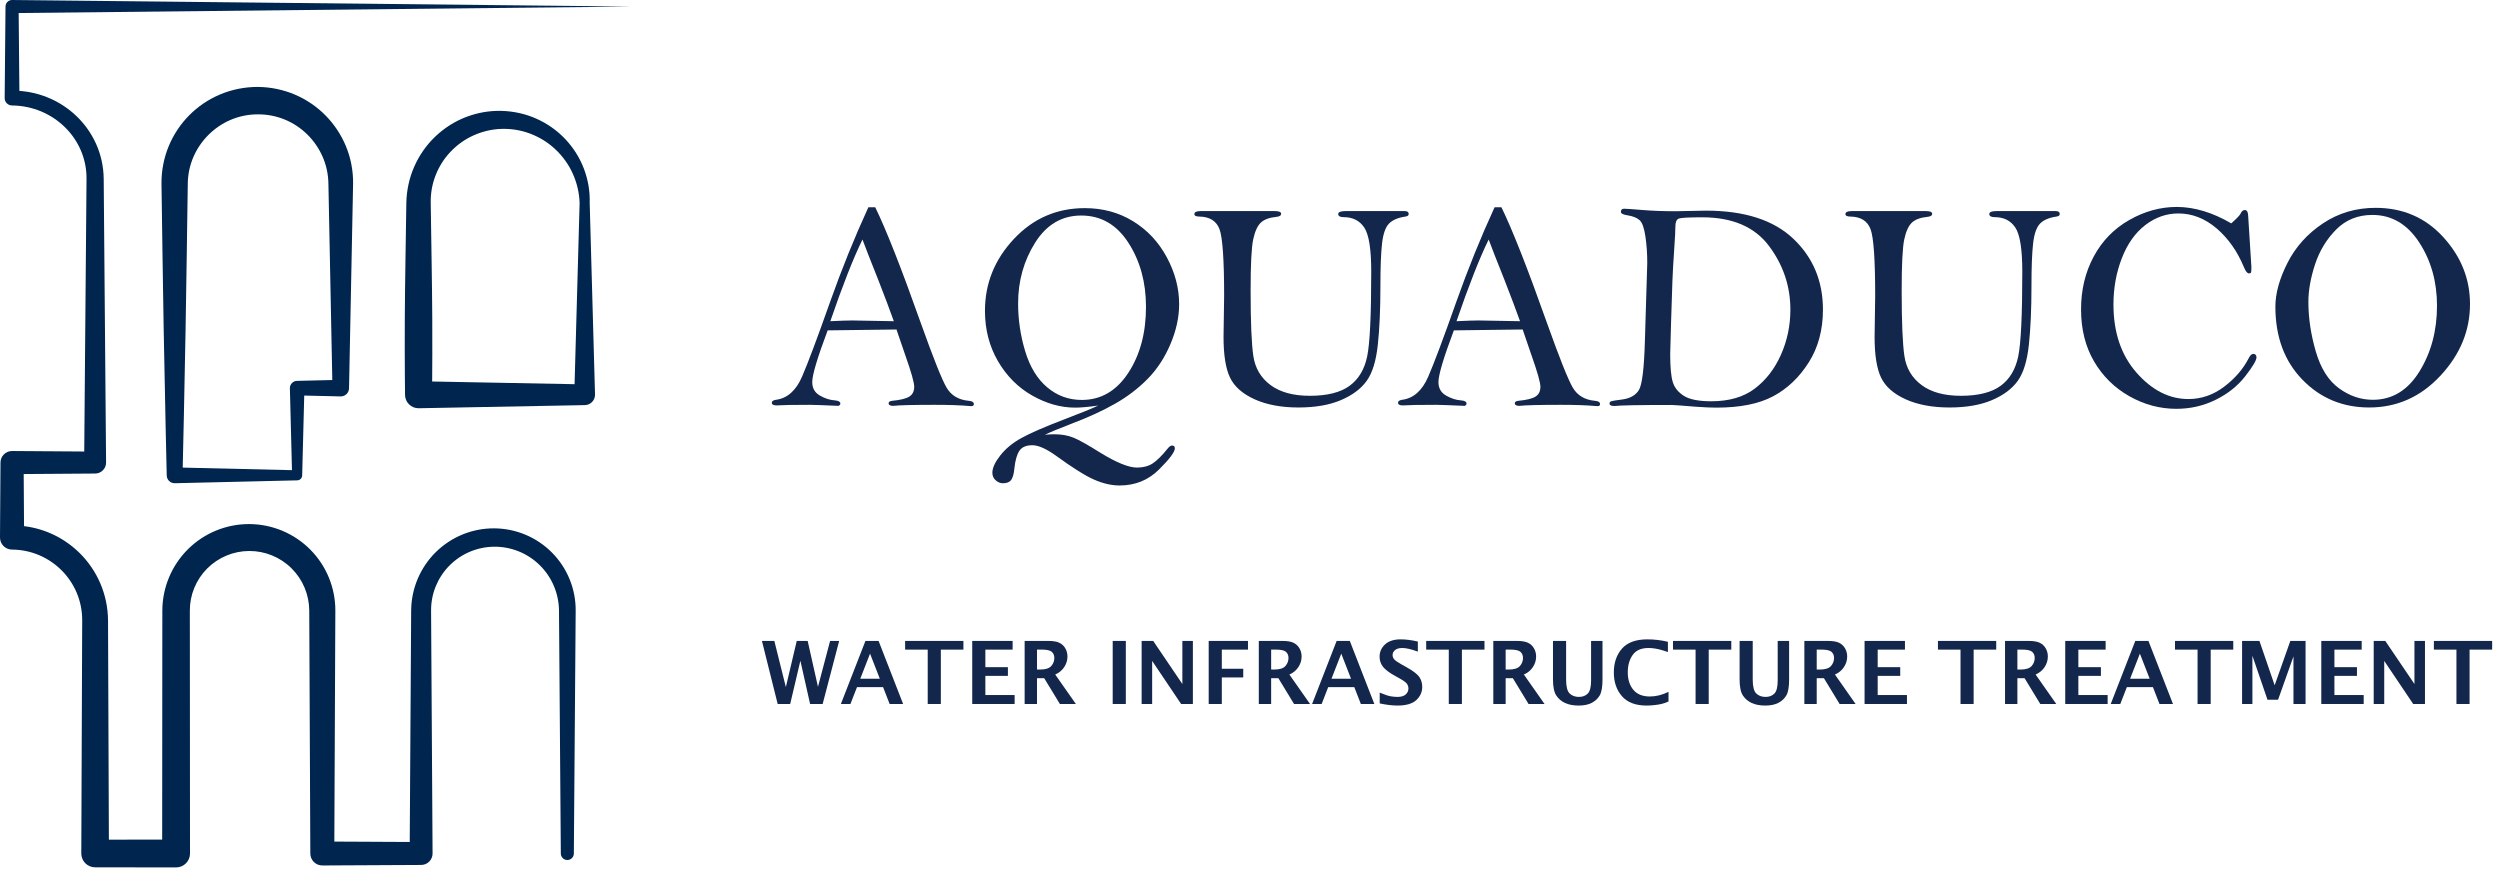 <svg width="299" height="104" viewBox="0 0 299 104" fill="none" xmlns="http://www.w3.org/2000/svg">
<path d="M103.859 24.786H104.678C105.996 27.488 107.814 32.108 110.132 38.646C111.627 42.835 112.652 45.404 113.208 46.355C113.764 47.304 114.658 47.833 115.888 47.939C116.278 47.974 116.473 48.104 116.473 48.328C116.473 48.493 116.373 48.576 116.173 48.576L115.925 48.558C114.839 48.464 113.458 48.417 111.782 48.417C109.21 48.417 107.558 48.458 106.826 48.541C106.46 48.541 106.278 48.434 106.278 48.222C106.278 48.068 106.413 47.974 106.685 47.939C107.688 47.844 108.381 47.673 108.764 47.425C109.148 47.178 109.34 46.788 109.34 46.257C109.34 45.75 108.981 44.481 108.262 42.452L107.219 39.407C106.605 39.407 103.861 39.442 98.988 39.513C97.758 42.782 97.144 44.843 97.144 45.697C97.144 46.421 97.448 46.958 98.056 47.307C98.663 47.657 99.262 47.85 99.852 47.886C100.289 47.92 100.507 48.052 100.507 48.282C100.507 48.374 100.436 48.46 100.295 48.541C98.406 48.458 97.268 48.417 96.878 48.417C94.896 48.417 93.562 48.44 92.878 48.487C92.5 48.487 92.311 48.381 92.311 48.169C92.311 47.98 92.477 47.862 92.807 47.815C94.164 47.638 95.203 46.717 95.922 45.054C96.642 43.39 97.764 40.398 99.288 36.079C100.682 32.149 102.206 28.385 103.859 24.786ZM103.153 28.645C102.054 30.887 100.772 34.144 99.307 38.416C100.522 38.357 101.395 38.327 101.926 38.327L106.901 38.416C106.465 37.188 105.852 35.56 105.062 33.53C104.096 31.111 103.46 29.483 103.153 28.645Z" fill="#13264C"/>
<path d="M131.342 48.505C130.175 48.67 129.262 48.753 128.602 48.753C126.87 48.753 125.155 48.272 123.458 47.31C121.761 46.349 120.394 44.977 119.356 43.195C118.32 41.413 117.801 39.407 117.801 37.176C117.801 33.908 118.953 31.043 121.259 28.583C123.564 26.122 126.391 24.892 129.74 24.892C131.886 24.892 133.811 25.414 135.515 26.459C137.219 27.503 138.563 28.94 139.548 30.769C140.532 32.598 141.025 34.468 141.025 36.38C141.025 37.938 140.676 39.534 139.98 41.168C139.284 42.802 138.369 44.192 137.237 45.337C136.104 46.481 134.803 47.47 133.334 48.301C131.864 49.134 130.133 49.927 128.138 50.682C126.64 51.261 125.583 51.697 124.97 51.992C125.455 51.957 125.833 51.939 126.105 51.939C126.968 51.939 127.731 52.075 128.393 52.346C129.055 52.618 130.129 53.219 131.614 54.152C133.536 55.332 134.993 55.922 135.983 55.922C136.726 55.922 137.351 55.757 137.858 55.426C138.365 55.096 138.966 54.5 139.662 53.638C139.851 53.402 140.022 53.285 140.175 53.285C140.399 53.285 140.511 53.397 140.511 53.621C140.511 54.057 139.875 54.907 138.601 56.17C137.327 57.432 135.759 58.064 133.896 58.064C132.953 58.064 131.954 57.837 130.898 57.382C129.843 56.928 128.302 55.963 126.274 54.488C125.119 53.662 124.182 53.249 123.463 53.249C122.744 53.249 122.234 53.465 121.933 53.895C121.633 54.326 121.429 55.025 121.323 55.993C121.264 56.654 121.137 57.12 120.943 57.391C120.748 57.662 120.415 57.798 119.943 57.798C119.636 57.798 119.35 57.68 119.084 57.444C118.819 57.208 118.686 56.907 118.686 56.541C118.686 55.963 119.004 55.27 119.641 54.462C120.278 53.653 121.122 52.96 122.172 52.382C123.221 51.803 124.9 51.072 127.208 50.187C129.34 49.373 130.718 48.812 131.342 48.505ZM121.766 36.291C121.766 38.239 122.049 40.148 122.615 42.018C123.18 43.888 124.059 45.325 125.249 46.328C126.439 47.331 127.819 47.833 129.386 47.833C131.673 47.833 133.524 46.756 134.938 44.602C136.352 42.449 137.06 39.814 137.06 36.699C137.06 33.76 136.358 31.205 134.956 29.034C133.553 26.863 131.673 25.777 129.315 25.777C127.005 25.777 125.169 26.857 123.808 29.016C122.447 31.176 121.766 33.601 121.766 36.291Z" fill="#13264C"/>
<path d="M143.591 25.246H152.459C152.967 25.246 153.22 25.352 153.22 25.565C153.22 25.777 153.032 25.901 152.654 25.936C151.816 26.019 151.197 26.249 150.795 26.627C150.394 27.004 150.09 27.671 149.884 28.627C149.677 29.583 149.574 31.63 149.574 34.769C149.574 38.534 149.683 41.142 149.902 42.593C150.12 44.044 150.804 45.198 151.955 46.053C153.105 46.909 154.672 47.337 156.654 47.337C158.731 47.337 160.313 46.942 161.398 46.151C162.484 45.36 163.189 44.186 163.514 42.629C163.838 41.071 164 37.69 164 32.486C164 29.807 163.723 28.052 163.168 27.22C162.614 26.388 161.794 25.972 160.708 25.972C160.271 25.972 160.053 25.848 160.053 25.6C160.053 25.364 160.342 25.246 160.92 25.246H168.001C168.32 25.246 168.479 25.364 168.479 25.6C168.479 25.765 168.349 25.866 168.089 25.901C167.193 26.031 166.535 26.314 166.116 26.751C165.697 27.187 165.422 27.978 165.293 29.122C165.163 30.267 165.098 31.949 165.098 34.167C165.098 36.941 164.995 39.295 164.788 41.23C164.582 43.166 164.136 44.608 163.452 45.558C162.767 46.508 161.738 47.275 160.363 47.859C158.988 48.443 157.298 48.735 155.292 48.735C153.238 48.735 151.489 48.407 150.043 47.752C148.598 47.096 147.618 46.228 147.105 45.148C146.591 44.067 146.335 42.452 146.335 40.303L146.406 35.396C146.406 31.038 146.22 28.372 145.848 27.398C145.476 26.424 144.677 25.924 143.45 25.901C143.048 25.901 142.848 25.803 142.848 25.608C142.848 25.367 143.096 25.246 143.591 25.246Z" fill="#13264C"/>
<path d="M178.752 24.786H179.57C180.888 27.488 182.707 32.108 185.025 38.646C186.52 42.835 187.545 45.404 188.101 46.355C188.657 47.304 189.55 47.833 190.781 47.939C191.171 47.974 191.366 48.104 191.366 48.328C191.366 48.493 191.266 48.576 191.065 48.576L190.817 48.558C189.732 48.464 188.351 48.417 186.675 48.417C184.103 48.417 182.451 48.458 181.719 48.541C181.353 48.541 181.17 48.434 181.17 48.222C181.17 48.068 181.306 47.974 181.577 47.939C182.58 47.844 183.274 47.673 183.657 47.425C184.041 47.178 184.233 46.788 184.233 46.257C184.233 45.75 183.873 44.481 183.154 42.452L182.111 39.407C181.498 39.407 178.754 39.442 173.88 39.513C172.651 42.782 172.037 44.843 172.037 45.697C172.037 46.421 172.34 46.958 172.948 47.307C173.556 47.657 174.155 47.85 174.745 47.886C175.181 47.92 175.4 48.052 175.4 48.282C175.4 48.374 175.329 48.46 175.187 48.541C173.299 48.458 172.16 48.417 171.771 48.417C169.789 48.417 168.455 48.44 167.771 48.487C167.393 48.487 167.204 48.381 167.204 48.169C167.204 47.98 167.37 47.862 167.7 47.815C169.057 47.638 170.095 46.717 170.815 45.054C171.535 43.39 172.657 40.398 174.181 36.079C175.575 32.149 177.099 28.385 178.752 24.786ZM178.046 28.645C176.947 30.887 175.665 34.144 174.199 38.416C175.415 38.357 176.288 38.327 176.819 38.327L181.794 38.416C181.358 37.188 180.745 35.56 179.955 33.53C178.989 31.111 178.352 29.483 178.046 28.645Z" fill="#13264C"/>
<path d="M200.376 25.264L204.022 25.193C208.636 25.193 212.124 26.314 214.484 28.556C216.844 30.798 218.024 33.625 218.024 37.035C218.024 39.454 217.457 41.557 216.325 43.345C215.192 45.133 213.776 46.481 212.076 47.39C210.377 48.299 208.111 48.753 205.279 48.753C204.642 48.753 203.834 48.717 202.854 48.647C201.108 48.505 200.128 48.434 199.916 48.434C196.045 48.434 193.768 48.476 193.083 48.558C192.694 48.558 192.499 48.459 192.499 48.262C192.499 48.124 192.57 48.032 192.711 47.986C192.853 47.94 193.29 47.871 194.021 47.779C194.965 47.649 195.629 47.271 196.013 46.646C196.396 46.02 196.635 44.071 196.729 40.8L197.013 31.428C197.013 30.342 196.939 29.294 196.792 28.284C196.644 27.274 196.414 26.625 196.101 26.335C195.788 26.046 195.29 25.848 194.605 25.742C194.11 25.671 193.862 25.535 193.862 25.334C193.862 25.087 193.986 24.963 194.234 24.963C194.47 24.963 195.193 25.013 196.402 25.113C197.612 25.214 198.936 25.264 200.376 25.264ZM199.756 42.363C199.756 43.921 199.86 45.033 200.066 45.7C200.273 46.366 200.715 46.915 201.394 47.346C202.072 47.776 203.161 47.992 204.66 47.992C206.807 47.992 208.548 47.484 209.881 46.469C211.215 45.455 212.256 44.104 213.006 42.416C213.755 40.728 214.13 38.935 214.13 37.035C214.13 34.226 213.274 31.683 211.563 29.406C209.852 27.128 207.191 25.99 203.58 25.99C201.975 25.99 201.04 26.043 200.774 26.149C200.509 26.255 200.376 26.568 200.376 27.087C200.376 27.547 200.335 28.367 200.252 29.547C200.134 31.27 200.057 32.615 200.022 33.583L199.863 38.451C199.792 40.728 199.756 42.032 199.756 42.363Z" fill="#13264C"/>
<path d="M221.457 25.246H230.326C230.833 25.246 231.087 25.352 231.087 25.565C231.087 25.777 230.898 25.901 230.52 25.936C229.682 26.019 229.063 26.249 228.662 26.627C228.26 27.004 227.957 27.671 227.75 28.627C227.543 29.583 227.44 31.63 227.44 34.769C227.44 38.534 227.55 41.142 227.768 42.593C227.986 44.044 228.671 45.198 229.821 46.053C230.972 46.909 232.538 47.337 234.521 47.337C236.598 47.337 238.179 46.942 239.264 46.151C240.35 45.36 241.055 44.186 241.38 42.629C241.704 41.071 241.867 37.69 241.867 32.486C241.867 29.807 241.589 28.052 241.035 27.22C240.48 26.388 239.66 25.972 238.574 25.972C238.138 25.972 237.919 25.848 237.919 25.6C237.919 25.364 238.208 25.246 238.787 25.246H245.867C246.186 25.246 246.345 25.364 246.345 25.6C246.345 25.765 246.215 25.866 245.956 25.901C245.059 26.031 244.401 26.314 243.982 26.751C243.563 27.187 243.288 27.978 243.159 29.122C243.029 30.267 242.964 31.949 242.964 34.167C242.964 36.941 242.861 39.295 242.654 41.23C242.448 43.166 242.002 44.608 241.318 45.558C240.634 46.508 239.604 47.275 238.229 47.859C236.854 48.443 235.164 48.735 233.158 48.735C231.104 48.735 229.355 48.407 227.909 47.752C226.464 47.096 225.484 46.228 224.971 45.148C224.458 44.067 224.201 42.452 224.201 40.303L224.272 35.396C224.272 31.038 224.086 28.372 223.714 27.398C223.342 26.424 222.543 25.924 221.316 25.901C220.914 25.901 220.714 25.803 220.714 25.608C220.714 25.367 220.962 25.246 221.457 25.246Z" fill="#13264C"/>
<path d="M266.859 26.715C267.509 26.137 267.881 25.747 267.975 25.547C268.093 25.264 268.264 25.122 268.489 25.122C268.725 25.122 268.854 25.334 268.878 25.759L269.267 31.937C269.267 32.291 269.253 32.506 269.223 32.583C269.194 32.66 269.108 32.698 268.967 32.698C268.778 32.698 268.577 32.444 268.365 31.937C267.586 30.056 266.5 28.516 265.108 27.317C263.703 26.125 262.181 25.529 260.541 25.529C259.101 25.529 257.78 25.992 256.576 26.919C255.372 27.845 254.437 29.167 253.77 30.884C253.104 32.601 252.77 34.445 252.77 36.415C252.77 39.767 253.694 42.49 255.541 44.584C257.388 46.679 259.451 47.726 261.729 47.726C263.276 47.726 264.698 47.237 265.996 46.257C267.295 45.278 268.275 44.145 268.936 42.858C269.113 42.505 269.295 42.328 269.484 42.328C269.744 42.328 269.874 42.469 269.874 42.752C269.874 43.095 269.425 43.844 268.528 45.001C267.631 46.157 266.454 47.095 264.996 47.815C263.538 48.535 261.972 48.895 260.296 48.895C258.324 48.895 256.45 48.393 254.674 47.39C252.898 46.387 251.49 45.001 250.452 43.23C249.413 41.46 248.894 39.383 248.894 36.999C248.894 34.663 249.399 32.556 250.409 30.68C251.418 28.804 252.839 27.346 254.669 26.308C256.5 25.27 258.39 24.75 260.339 24.75C261.378 24.75 262.441 24.913 263.528 25.237C264.615 25.562 265.725 26.054 266.859 26.715Z" fill="#13264C"/>
<path d="M272.136 36.681C272.136 35.088 272.62 33.338 273.587 31.433C274.555 29.527 275.968 27.954 277.826 26.715C279.685 25.476 281.783 24.857 284.119 24.857C287.388 24.857 290.087 26.025 292.217 28.361C294.348 30.698 295.412 33.365 295.412 36.362C295.412 39.548 294.232 42.407 291.872 44.938C289.512 47.47 286.674 48.735 283.358 48.735C280.184 48.735 277.52 47.626 275.366 45.407C273.213 43.189 272.136 40.28 272.136 36.681ZM276.083 36.105C276.083 38.03 276.378 40.005 276.967 42.031C277.556 44.056 278.482 45.527 279.743 46.442C281.004 47.357 282.354 47.815 283.792 47.815C286.114 47.815 287.973 46.684 289.37 44.422C290.767 42.16 291.465 39.542 291.465 36.566C291.465 33.684 290.752 31.154 289.326 28.975C287.899 26.796 286.037 25.706 283.739 25.706C282.006 25.706 280.562 26.288 279.407 27.451C278.252 28.614 277.409 30.005 276.879 31.623C276.348 33.241 276.083 34.735 276.083 36.105Z" fill="#13264C"/>
<path d="M93.011 84.197L91.127 76.655H92.61L93.988 82.174L95.29 76.655H96.597L97.83 82.143L99.279 76.655H100.365L98.389 84.197H96.887L95.726 79.025L94.506 84.197H93.011Z" fill="#13264C"/>
<path d="M100.569 84.197L103.506 76.655H105.079L108.014 84.197H106.401L105.618 82.184H102.496L101.712 84.197H100.569ZM102.887 81.18H105.227L104.057 78.174L102.887 81.18Z" fill="#13264C"/>
<path d="M110.955 84.197V77.695H108.254V76.655H115.225V77.695H112.524V84.197H110.955Z" fill="#13264C"/>
<path d="M116.279 84.197V76.655H121.11V77.695H117.849V79.794H120.544V80.834H117.849V83.127H121.349V84.197H116.279Z" fill="#13264C"/>
<path d="M122.547 84.197V76.655H125.37C125.947 76.655 126.387 76.728 126.69 76.872C126.992 77.016 127.231 77.235 127.406 77.529C127.581 77.823 127.668 78.155 127.668 78.525C127.668 78.967 127.541 79.384 127.286 79.776C127.031 80.169 126.671 80.469 126.205 80.676L128.674 84.197H126.763L124.887 81.114H124.025V84.197H122.547ZM124.025 80.079H124.386C125.034 80.079 125.481 79.939 125.728 79.657C125.975 79.375 126.098 79.055 126.098 78.698C126.098 78.389 125.998 78.144 125.797 77.962C125.596 77.781 125.188 77.69 124.571 77.69H124.025V80.079Z" fill="#13264C"/>
<path d="M134.648 76.655H133.079V84.197H134.648V76.655Z" fill="#13264C"/>
<path d="M136.539 84.197V76.655H137.922L141.41 81.807V76.655H142.669V84.197H141.261L137.798 79.045V84.197H136.539Z" fill="#13264C"/>
<path d="M144.56 84.197V76.655H149.258V77.695H146.129V79.983H148.692V81.022H146.129V84.197H144.56Z" fill="#13264C"/>
<path d="M150.552 84.197V76.655H153.375C153.952 76.655 154.392 76.728 154.695 76.872C154.997 77.016 155.236 77.235 155.411 77.529C155.586 77.823 155.673 78.155 155.673 78.525C155.673 78.967 155.546 79.384 155.291 79.776C155.036 80.169 154.676 80.469 154.211 80.676L156.68 84.197H154.768L152.893 81.114H152.03V84.197H150.552ZM152.03 80.079H152.391C153.039 80.079 153.486 79.939 153.733 79.657C153.98 79.375 154.104 79.055 154.104 78.698C154.104 78.389 154.003 78.144 153.802 77.962C153.601 77.781 153.192 77.69 152.576 77.69H152.03V80.079Z" fill="#13264C"/>
<path d="M156.927 84.197L159.863 76.655H161.437L164.371 84.197H162.759L161.975 82.184H158.853L158.069 84.197H156.927ZM159.244 81.18H161.584L160.415 78.174L159.244 81.18Z" fill="#13264C"/>
<path d="M165.013 84.13V82.836C165.602 83.083 166.042 83.231 166.333 83.279C166.624 83.327 166.892 83.351 167.136 83.351C167.577 83.351 167.906 83.252 168.123 83.055C168.34 82.858 168.448 82.622 168.448 82.346C168.448 82.135 168.387 81.945 168.266 81.775C168.144 81.609 167.847 81.393 167.374 81.127L166.865 80.847C166.138 80.442 165.646 80.068 165.389 79.725C165.128 79.382 164.998 78.984 164.998 78.532C164.998 77.964 165.215 77.478 165.649 77.073C166.083 76.669 166.707 76.467 167.52 76.467C168.128 76.467 168.812 76.553 169.574 76.727V77.935C168.795 77.646 168.175 77.501 167.716 77.501C167.337 77.501 167.048 77.584 166.85 77.749C166.651 77.913 166.552 78.111 166.552 78.343C166.552 78.519 166.613 78.684 166.734 78.837C166.852 78.99 167.147 79.2 167.62 79.465L168.166 79.766C168.999 80.231 169.53 80.636 169.76 80.978C169.986 81.325 170.099 81.714 170.099 82.145C170.099 82.763 169.863 83.29 169.392 83.728C168.921 84.166 168.171 84.385 167.142 84.385C166.532 84.385 165.823 84.3 165.013 84.13Z" fill="#13264C"/>
<path d="M173.274 84.197V77.695H170.573V76.655H177.544V77.695H174.843V84.197H173.274Z" fill="#13264C"/>
<path d="M178.599 84.197V76.655H181.422C181.999 76.655 182.439 76.728 182.741 76.872C183.044 77.016 183.283 77.235 183.457 77.529C183.632 77.823 183.72 78.155 183.72 78.525C183.72 78.967 183.592 79.384 183.338 79.776C183.083 80.169 182.723 80.469 182.257 80.676L184.726 84.197H182.815L180.939 81.114H180.076V84.197H178.599ZM180.076 80.079H180.438C181.085 80.079 181.533 79.939 181.78 79.657C182.027 79.375 182.15 79.055 182.15 78.698C182.15 78.389 182.05 78.144 181.849 77.962C181.648 77.781 181.239 77.69 180.623 77.69H180.076V80.079Z" fill="#13264C"/>
<path d="M185.737 76.655H187.307V81.281C187.307 82.117 187.449 82.671 187.732 82.943C188.016 83.215 188.384 83.351 188.835 83.351C189.28 83.351 189.635 83.217 189.898 82.948C190.161 82.68 190.293 82.161 190.293 81.393V76.655H191.658V81.287C191.658 82.16 191.549 82.786 191.33 83.165C191.111 83.544 190.794 83.842 190.379 84.059C189.965 84.277 189.44 84.385 188.805 84.385C188.18 84.385 187.643 84.284 187.195 84.082C186.746 83.88 186.391 83.579 186.13 83.18C185.868 82.781 185.737 82.145 185.737 81.272V76.655Z" fill="#13264C"/>
<path d="M199.553 83.901C199.223 84.046 198.936 84.145 198.691 84.199C198.447 84.253 198.169 84.297 197.858 84.332C197.547 84.368 197.241 84.385 196.938 84.385C195.62 84.385 194.637 84.013 193.988 83.269C193.339 82.525 193.015 81.578 193.015 80.426C193.015 79.268 193.338 78.318 193.986 77.578C194.633 76.837 195.649 76.467 197.035 76.467C197.854 76.467 198.669 76.564 199.481 76.757V77.985C199.09 77.849 198.771 77.75 198.523 77.687C198.275 77.624 198.04 77.578 197.817 77.547C197.595 77.516 197.373 77.501 197.152 77.501C196.286 77.501 195.658 77.78 195.267 78.337C194.876 78.894 194.681 79.584 194.681 80.406C194.681 81.268 194.903 81.967 195.346 82.5C195.789 83.033 196.449 83.3 197.326 83.3C198.056 83.3 198.798 83.115 199.553 82.745V83.901Z" fill="#13264C"/>
<path d="M202.792 84.197V77.695H200.092V76.655H207.063V77.695H204.362V84.197H202.792Z" fill="#13264C"/>
<path d="M208.057 76.655H209.626V81.281C209.626 82.117 209.768 82.671 210.052 82.943C210.335 83.215 210.703 83.351 211.155 83.351C211.6 83.351 211.954 83.217 212.217 82.948C212.481 82.68 212.612 82.161 212.612 81.393V76.655H213.978V81.287C213.978 82.16 213.868 82.786 213.649 83.165C213.43 83.544 213.113 83.842 212.699 84.059C212.284 84.277 211.76 84.385 211.124 84.385C210.499 84.385 209.962 84.284 209.514 84.082C209.066 83.88 208.711 83.579 208.449 83.18C208.187 82.781 208.057 82.145 208.057 81.272V76.655Z" fill="#13264C"/>
<path d="M215.802 84.197V76.655H218.625C219.202 76.655 219.642 76.728 219.944 76.872C220.247 77.016 220.485 77.235 220.66 77.529C220.835 77.823 220.923 78.155 220.923 78.525C220.923 78.967 220.795 79.384 220.541 79.776C220.286 80.169 219.926 80.469 219.46 80.676L221.929 84.197H220.018L218.142 81.114H217.279V84.197H215.802ZM217.279 80.079H217.641C218.288 80.079 218.736 79.939 218.983 79.657C219.23 79.375 219.353 79.055 219.353 78.698C219.353 78.389 219.253 78.144 219.052 77.962C218.851 77.781 218.442 77.69 217.826 77.69H217.279V80.079Z" fill="#13264C"/>
<path d="M223.002 84.197V76.655H227.832V77.695H224.571V79.794H227.267V80.834H224.571V83.127H228.072V84.197H223.002Z" fill="#13264C"/>
<path d="M234.478 84.197V77.695H231.777V76.655H238.748V77.695H236.047V84.197H234.478Z" fill="#13264C"/>
<path d="M239.802 84.197V76.655H242.625C243.202 76.655 243.642 76.728 243.944 76.872C244.247 77.016 244.485 77.235 244.66 77.529C244.835 77.823 244.923 78.155 244.923 78.525C244.923 78.967 244.795 79.384 244.541 79.776C244.286 80.169 243.926 80.469 243.46 80.676L245.929 84.197H244.018L242.142 81.114H241.279V84.197H239.802ZM241.279 80.079H241.64C242.288 80.079 242.736 79.939 242.983 79.657C243.23 79.375 243.353 79.055 243.353 78.698C243.353 78.389 243.253 78.144 243.052 77.962C242.851 77.781 242.442 77.69 241.826 77.69H241.279V80.079Z" fill="#13264C"/>
<path d="M247.003 84.197V76.655H251.833V77.695H248.572V79.794H251.268V80.834H248.572V83.127H252.073V84.197H247.003Z" fill="#13264C"/>
<path d="M252.443 84.197L255.38 76.655H256.953L259.888 84.197H258.275L257.492 82.184H254.37L253.586 84.197H252.443ZM254.761 81.18H257.101L255.931 78.174L254.761 81.18Z" fill="#13264C"/>
<path d="M262.829 84.197V77.695H260.128V76.655H267.099V77.695H264.398V84.197H262.829Z" fill="#13264C"/>
<path d="M268.153 84.197V76.655H270.228L272.049 81.96L273.923 76.655H275.746V84.197H274.299V78.505L272.456 83.692H271.194L269.387 78.428V84.197H268.153Z" fill="#13264C"/>
<path d="M277.627 84.197V76.655H282.458V77.695H279.196V79.794H281.892V80.834H279.196V83.127H282.697V84.197H277.627Z" fill="#13264C"/>
<path d="M283.896 84.197V76.655H285.279L288.767 81.807V76.655H290.026V84.197H288.618L285.154 79.045V84.197H283.896Z" fill="#13264C"/>
<path d="M293.791 84.197V77.695H291.091V76.655H298.062V77.695H295.361V84.197H293.791Z" fill="#13264C"/>
<path fill-rule="evenodd" clip-rule="evenodd" d="M35.539 57.451C35.871 57.451 36.141 57.181 36.141 56.849L36.385 47.309L40.754 47.411C41.301 47.411 41.745 46.968 41.745 46.42L42.23 21.97C42.27 18.806 41.01 15.928 38.958 13.832C36.892 11.722 34.007 10.423 30.82 10.396H30.82C27.624 10.396 24.72 11.682 22.635 13.785C20.555 15.883 19.286 18.783 19.314 21.97C19.391 27.095 19.471 33.494 19.577 39.409C19.745 48.736 19.941 56.849 19.941 56.849C19.941 57.371 20.364 57.794 20.886 57.794L35.539 57.451ZM34.92 56.231L21.853 55.926C21.909 53.547 22.061 46.866 22.195 39.409C22.302 33.494 22.381 27.095 22.458 21.97C22.479 19.671 23.443 17.607 24.956 16.107C26.464 14.613 28.53 13.677 30.82 13.677H30.82C33.119 13.658 35.208 14.569 36.73 16.06C38.268 17.566 39.248 19.648 39.278 21.97L39.743 45.452L35.539 45.551C35.059 45.551 34.67 45.94 34.67 46.42L34.92 56.231ZM70.527 24.271C70.572 22.866 70.327 21.483 69.84 20.192C69.347 18.886 68.59 17.684 67.617 16.646C66.63 15.598 65.45 14.778 64.162 14.2C62.861 13.616 61.444 13.302 59.99 13.261H59.99C58.523 13.22 57.08 13.483 55.735 13.998C54.377 14.518 53.13 15.316 52.055 16.336C50.974 17.368 50.129 18.6 49.538 19.942C48.944 21.295 48.629 22.766 48.598 24.271C48.54 28.646 48.437 33.752 48.414 38.035C48.388 43.229 48.442 47.212 48.442 47.212C48.442 48.103 49.165 48.826 50.057 48.826L69.924 48.452C70.609 48.452 71.165 47.897 71.165 47.212L70.527 24.271ZM69.322 24.271L68.719 45.949L51.687 45.628C51.701 43.998 51.715 41.249 51.699 38.035C51.677 33.752 51.573 28.646 51.515 24.271C51.492 23.142 51.685 22.031 52.087 20.998C52.493 19.954 53.09 18.984 53.877 18.159C54.672 17.321 55.609 16.651 56.643 16.19C57.689 15.723 58.822 15.447 59.99 15.415H59.99C61.173 15.382 62.337 15.575 63.422 15.988C64.52 16.406 65.541 17.028 66.413 17.849C67.298 18.68 68.006 19.663 68.496 20.748C68.993 21.848 69.282 23.042 69.322 24.271Z" fill="#00254E"/>
<path fill-rule="evenodd" clip-rule="evenodd" d="M2.875 62.927L2.834 56.696L11.376 56.635C12.1 56.635 12.687 56.048 12.687 55.324L12.403 21.394C12.376 18.422 11.114 15.74 9.08 13.824C7.301 12.149 4.938 11.053 2.319 10.872L2.232 1.557L75.477 0.783L1.442 0C1.01 0 0.659 0.35 0.659 0.783L0.558 11.73C0.558 12.219 0.954 12.615 1.442 12.615H1.442C3.912 12.638 6.141 13.625 7.756 15.204C9.378 16.789 10.371 18.981 10.348 21.394L10.075 54.002L1.442 53.941C0.678 53.941 0.059 54.56 0.059 55.324L0 64.289C0 65.085 0.646 65.731 1.442 65.731H1.442C3.78 65.746 5.888 66.712 7.41 68.254C8.923 69.787 9.846 71.899 9.831 74.222L9.723 102.078C9.723 102.991 10.463 103.731 11.376 103.731L21.06 103.743C21.98 103.743 22.725 102.997 22.725 102.078L22.704 73.032C22.702 72.09 22.885 71.167 23.237 70.312C23.589 69.457 24.107 68.669 24.772 68.001C25.438 67.332 26.223 66.808 27.077 66.451C27.933 66.094 28.858 65.901 29.803 65.898H29.804C30.751 65.895 31.679 66.078 32.538 66.43C33.399 66.783 34.192 67.302 34.865 67.97C35.54 68.64 36.069 69.428 36.429 70.288C36.789 71.149 36.983 72.08 36.987 73.032L37.115 102.078C37.115 102.869 37.756 103.51 38.547 103.51L50.366 103.448C51.123 103.448 51.736 102.835 51.736 102.078L51.558 73.032C51.551 72.029 51.74 71.045 52.111 70.133C52.482 69.219 53.03 68.375 53.736 67.659C54.445 66.941 55.281 66.375 56.193 65.99C57.108 65.604 58.097 65.394 59.109 65.387H59.11C60.125 65.38 61.121 65.573 62.044 65.947C62.971 66.323 63.825 66.877 64.55 67.591C65.278 68.309 65.852 69.154 66.242 70.078C66.634 71.004 66.848 72.007 66.856 73.032L67.074 102.078C67.074 102.508 67.423 102.857 67.853 102.857C68.283 102.857 68.632 102.508 68.632 102.078L68.851 73.032C68.86 71.739 68.61 70.47 68.133 69.295C67.655 68.115 66.944 67.031 66.034 66.108C65.122 65.181 64.042 64.458 62.867 63.961C61.689 63.463 60.413 63.199 59.11 63.191H59.109C57.803 63.182 56.522 63.435 55.334 63.918C54.144 64.402 53.05 65.12 52.117 66.04C51.183 66.962 50.453 68.053 49.952 69.239C49.45 70.428 49.184 71.716 49.175 73.032L49.004 100.7L39.986 100.653L40.107 73.032C40.112 71.665 39.843 70.325 39.334 69.084C38.825 67.842 38.072 66.7 37.107 65.729C36.141 64.756 35.001 63.997 33.761 63.479C32.519 62.959 31.176 62.684 29.804 62.679H29.803C28.43 62.675 27.084 62.945 25.837 63.458C24.59 63.97 23.444 64.728 22.469 65.698C21.494 66.669 20.733 67.814 20.214 69.06C19.694 70.307 19.419 71.655 19.416 73.032L19.396 100.415L13.022 100.423L12.921 74.222C12.9 71.06 11.609 68.201 9.523 66.142C7.766 64.408 5.452 63.235 2.875 62.927Z" fill="#00254E"/>
</svg>
